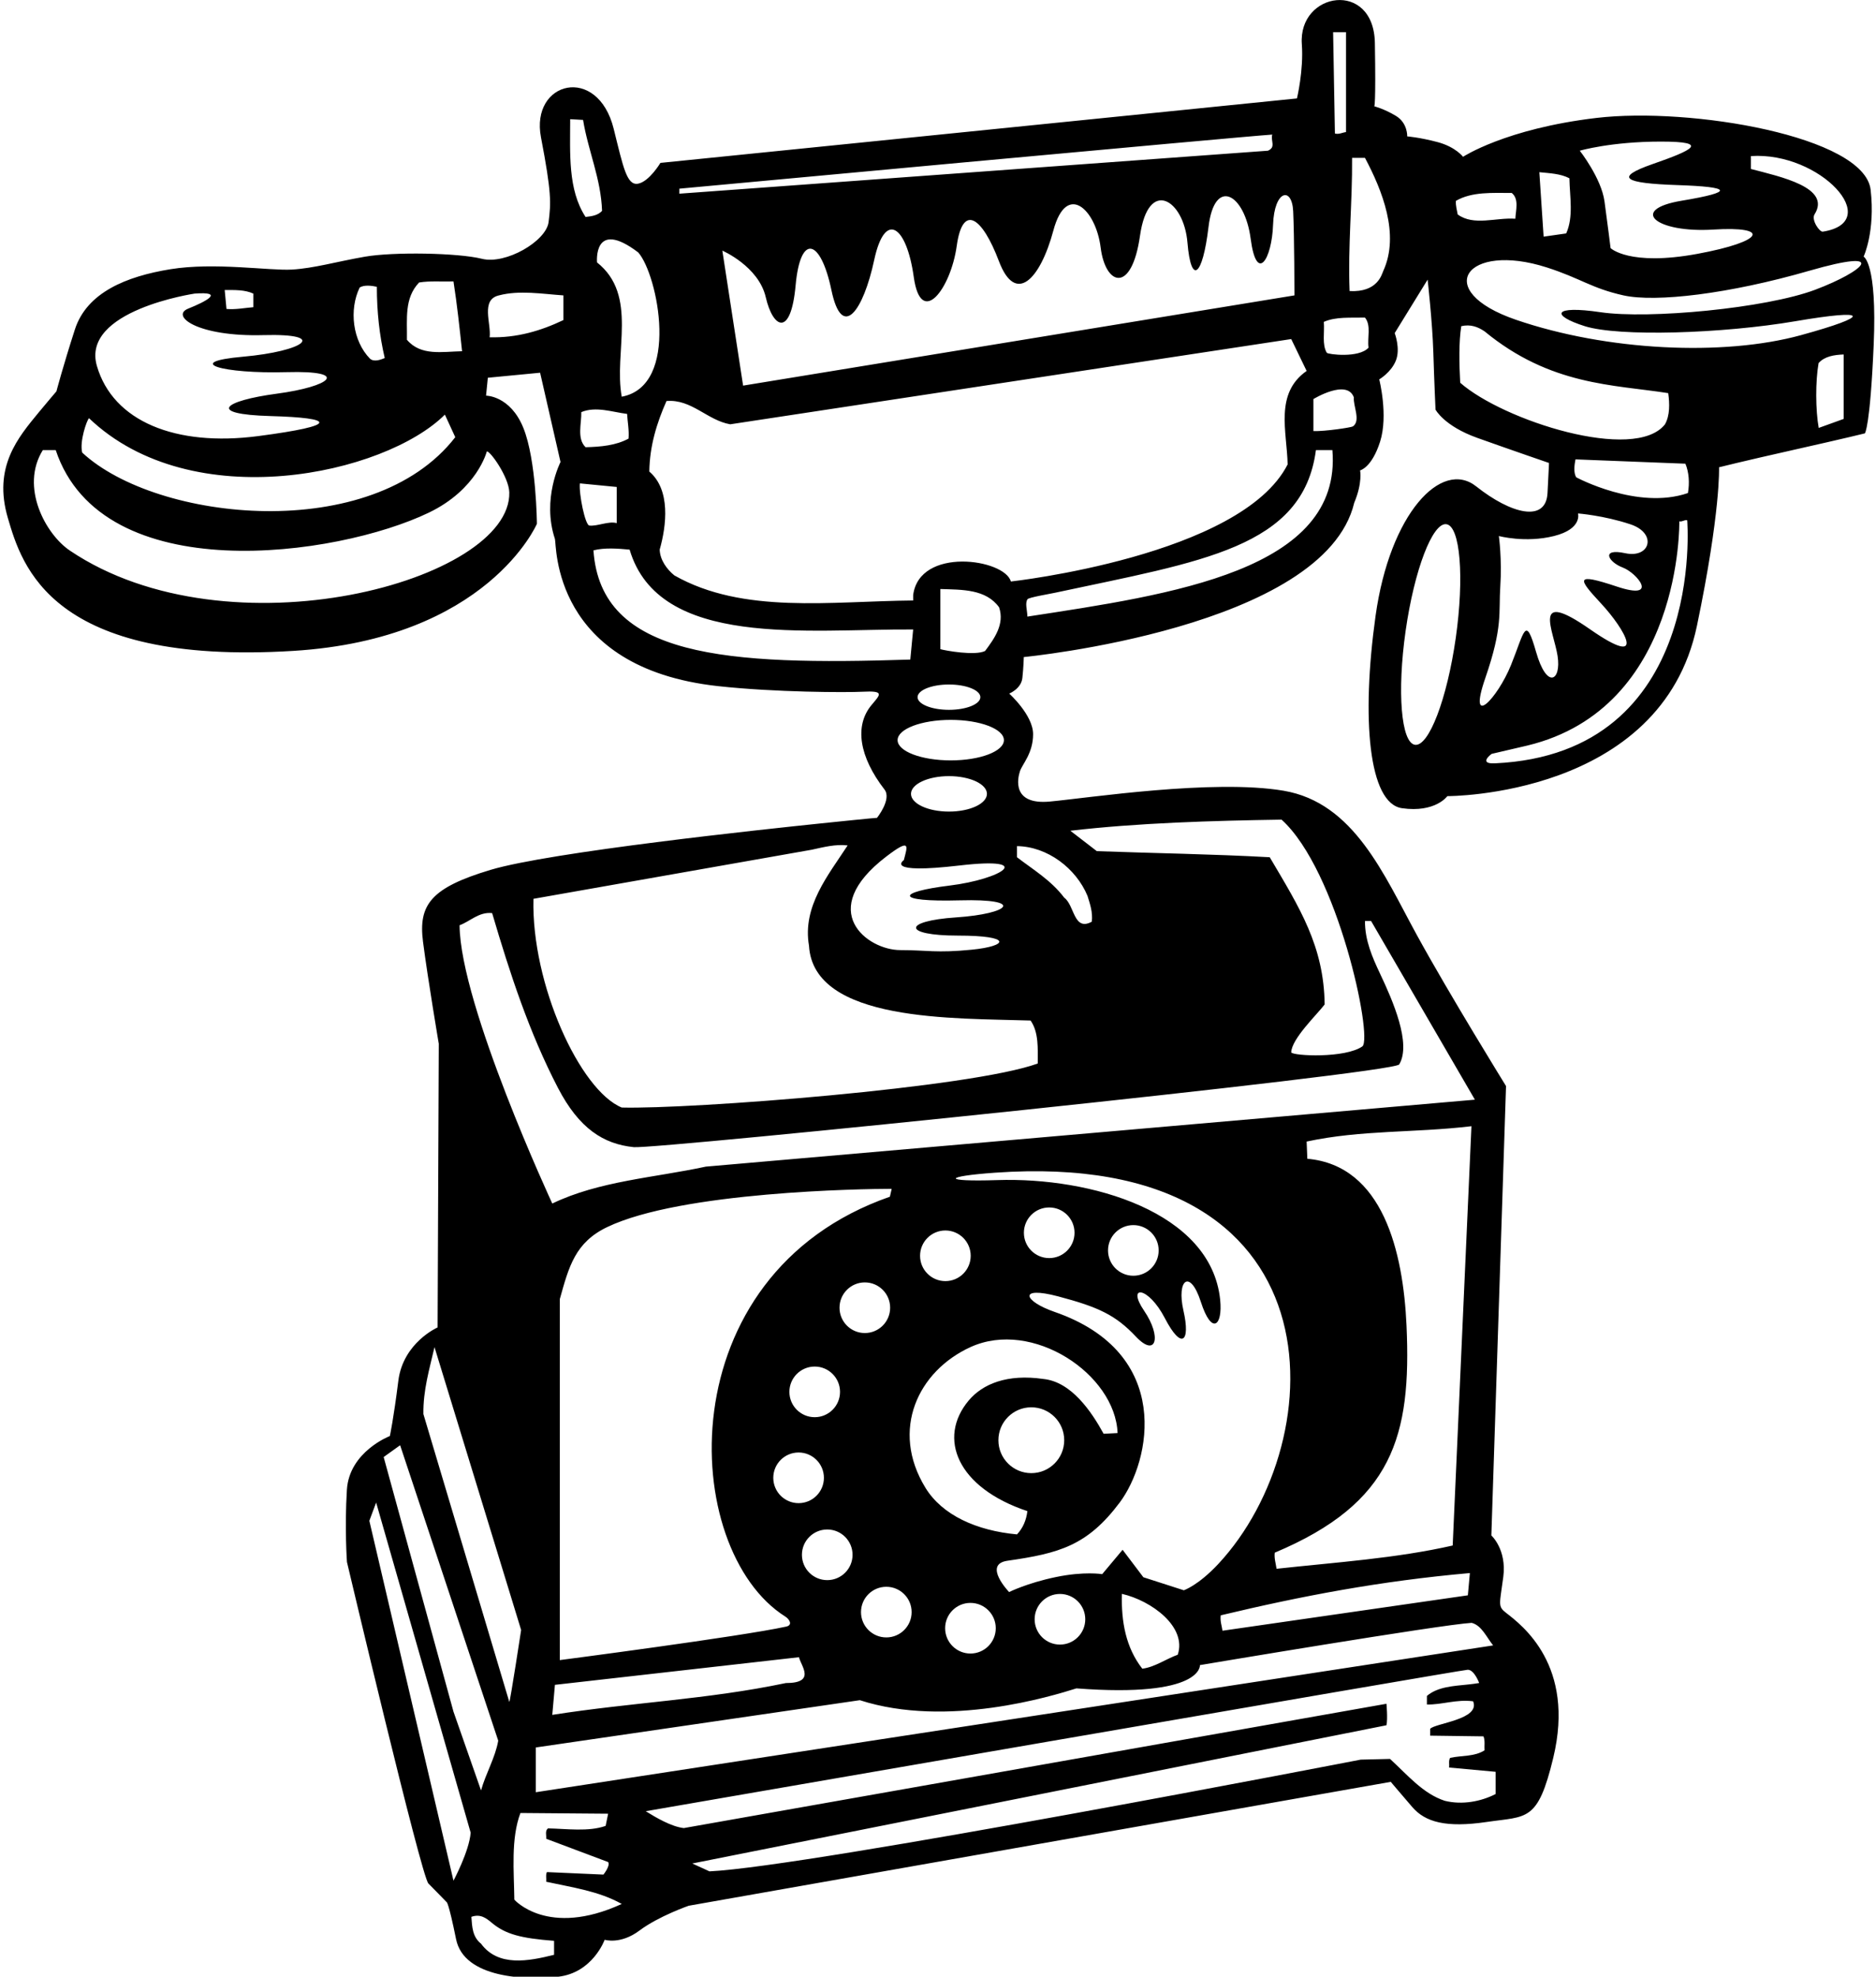 <?xml version="1.0" encoding="UTF-8"?>
<svg xmlns="http://www.w3.org/2000/svg" xmlns:xlink="http://www.w3.org/1999/xlink" width="524pt" height="552pt" viewBox="0 0 524 552" version="1.1">
<g id="surface1">
<path style=" stroke:none;fill-rule:nonzero;fill:rgb(0%,0%,0%);fill-opacity:1;" d="M 520.539 71.668 C 520.539 71.668 523.836 64.664 522.5 53 C 520.801 38.113 472.285 29.812 445.875 32.938 C 420.543 35.938 408.66 43.785 408.66 43.785 C 408.66 43.785 406.562 41.02 401.562 39.688 C 396.562 38.355 393.062 38.086 393.062 38.086 C 393.062 38.086 393.23 34.355 389.895 32.355 C 386.562 30.355 383.863 29.688 383.863 29.688 C 383.863 29.688 384.328 29.66 384.027 11.996 C 383.727 -5.672 362.562 -2.312 363.625 12.34 C 364.156 19.66 362.262 27.488 362.262 27.488 L 184.465 45.488 C 184.465 45.488 181.344 50.727 178.211 51.297 C 175.074 51.859 174.086 46.73 171.418 35.977 C 166.938 17.934 148.102 22.664 151.102 38.336 C 154.102 54 153.895 56.688 153.23 62.02 C 152.562 67.355 141.27 73.938 134.605 72.27 C 127.938 70.602 109.875 70.293 101.895 71.688 C 93.918 73.082 87.742 74.914 81.543 75.281 C 75.344 75.648 59.945 73.18 47.609 75.18 C 35.277 77.18 24.246 81.684 20.914 92.02 C 17.582 102.352 15.762 109.285 15.762 109.285 C 15.762 109.285 12.852 112.691 10.891 115.074 C 5.055 122.164 -2.008 130.359 2.195 144.656 C 6.09 157.895 14.176 185.918 81.875 181.766 C 136.211 178.43 149.965 146.285 149.965 146.285 C 149.965 146.285 149.836 128.457 146.168 119.457 C 142.504 110.457 135.762 110.488 135.762 110.488 L 136.262 105.488 L 150.863 104.086 L 156.562 129.02 C 156.562 129.02 151.277 139.336 155 150.5 C 155.5 152 154 186.5 200.562 191.605 C 216.504 193.352 236.438 193.402 240.875 193.172 C 247.207 192.836 245.902 193.938 243.469 196.84 C 238.566 202.68 240.008 211.359 247.062 220.488 C 249.141 223.176 244.965 228.387 244.965 228.387 C 244.965 228.387 244.883 228.32 229.148 229.953 C 213.414 231.59 153.672 237.918 137.008 242.918 C 120.34 247.918 116.82 252.664 118.156 263 C 119.488 273.332 122.562 291.488 122.562 291.488 L 122.23 370.688 C 122.23 370.688 112.598 374.922 111.262 385.59 C 109.93 396.254 108.895 401.02 108.895 401.02 C 108.895 401.02 97.562 405.355 96.895 416.02 C 96.23 426.688 96.91 436.199 96.91 436.199 C 96.91 436.199 117.664 523.988 119.664 525.988 C 121.664 527.988 124.762 531.188 124.762 531.188 C 124.762 531.188 125.258 531.035 127.391 541.535 C 129.605 552.441 146.922 553.02 155.879 552.016 C 165.562 550.93 168.895 541.688 168.895 541.688 C 168.895 541.688 173.293 543.105 178.625 539.105 C 183.961 535.105 192.363 532.188 192.363 532.188 L 388.465 497.59 C 388.465 497.59 390.898 500.48 394.496 504.652 C 398.094 508.824 403.883 510.465 415.219 508.801 C 426.551 507.133 429.52 508.879 433.852 490.879 C 440.066 465.07 425.164 453.875 420.66 450.387 C 418.277 448.539 418.895 448.02 419.895 440.355 C 420.895 432.688 416.562 428.785 416.562 428.785 L 420.66 303.285 C 420.66 303.285 404.84 277.719 395.688 260.992 C 386.531 244.27 378.207 224.148 358.539 220.816 C 338.875 217.484 303.875 222.855 293.219 223.84 C 282.562 224.824 284.23 217.355 284.895 215.355 C 285.562 213.355 288.562 210.355 288.562 205.02 C 288.562 199.688 281.895 193.688 281.895 193.688 C 281.895 193.688 285.23 192.355 285.562 189.355 C 285.895 186.355 285.965 183.488 285.965 183.488 C 285.965 183.488 369.926 175.406 378.262 140.398 C 380.621 134.789 379.895 131.355 379.895 131.355 C 379.895 131.355 383.152 130.664 385.488 123.328 C 387.82 115.996 385.246 105.941 385.246 105.941 C 385.246 105.941 388.562 104.02 389.895 100.688 C 391.23 97.355 389.562 93.02 389.562 93.02 L 398.762 78.086 C 398.762 78.086 400.098 89.977 400.352 98.332 C 400.609 106.688 400.965 114.387 400.965 114.387 C 400.965 114.387 403.332 118.961 412.664 122.293 C 422 125.629 432.66 129.285 432.66 129.285 C 432.66 129.285 432.684 129.277 432.25 137.676 C 431.816 146.074 421.988 143.488 412.324 135.824 C 402.656 128.156 388.215 143.348 384.215 172.016 C 380.215 200.684 382.27 224.363 391.602 225.695 C 400.938 227.027 404.273 222.324 404.273 222.324 C 404.273 222.324 464.016 222.605 473.988 174.746 C 480.656 142.746 480.16 130.488 480.16 130.488 C 480.16 130.488 486.262 128.938 501.219 125.574 C 516.172 122.211 520.895 121.02 520.895 121.02 C 520.895 121.02 522.352 119.336 523.352 96.336 C 524.352 73.336 520.539 71.668 520.539 71.668 Z M 117.062 78.887 C 120.062 78.387 123.465 78.688 126.664 78.586 C 127.664 84.988 128.363 91.488 129.062 98.086 C 123.562 98.188 117.562 99.488 113.664 94.887 C 113.762 89.086 112.863 83.285 117.062 78.887 Z M 100.465 80.285 C 101.762 79.488 103.863 79.785 105.262 80.086 C 105.262 86.988 105.965 93.586 107.465 99.988 C 106.465 100.387 104.562 101.188 103.363 100.188 C 98.461 95.188 97.461 86.488 100.465 80.285 Z M 70.762 81.988 L 70.762 85.785 C 68.262 85.988 65.961 86.488 63.262 86.285 L 62.762 80.988 C 65.562 80.988 68.363 80.887 70.762 81.988 Z M 54.363 81.988 C 62.914 81.352 57.562 84.188 52.562 86.188 C 47.562 88.188 55.062 94.082 73.562 93.582 C 92.062 93.082 84.871 98.113 67.871 99.613 C 50.871 101.113 62.055 104.426 80.055 103.926 C 98.055 103.426 92.375 107.93 77.375 109.93 C 62.375 111.93 57.562 115.688 75.562 116.188 C 93.562 116.688 95.062 118.789 72.062 121.789 C 49.062 124.789 31.562 117.688 27.062 102.188 C 22.562 86.688 54.363 81.988 54.363 81.988 Z M 24.863 116.785 C 53.734 144.355 107.5 132.5 124.262 115.785 L 127.164 122.086 C 104 152 43.836 145.789 22.961 126.387 C 22.164 123.285 24.262 117.285 24.863 116.785 Z M 135.965 126.086 C 136.762 125.688 142.141 133.172 142.254 137.492 C 142.902 162.172 63.996 183.754 19.5 153.742 C 12.758 149.199 5.547 136.023 11.961 125.688 L 15.562 125.688 C 28.57 164.711 94.156 155.508 119.809 143.145 C 133.316 136.637 135.965 126.086 135.965 126.086 Z M 375.965 8.988 L 375.965 36.887 C 374.965 36.988 374.062 37.586 372.863 37.285 L 372.363 8.988 Z M 361.207 58.996 C 361.539 65.996 361.562 82.488 361.562 82.488 L 207.562 107.688 L 201.762 69.988 C 201.762 69.988 211.895 74.355 213.895 83.02 C 215.895 91.688 220.895 94.355 222.23 79.688 C 223.562 65.02 229.23 66.688 232.23 81.02 C 235.23 95.355 241.176 86.617 244.176 72.617 C 247.176 58.617 253.23 63.02 255.23 77.355 C 257.23 91.688 265.562 80.688 267.23 68.688 C 268.895 56.688 274.352 60.602 279.016 72.934 C 283.684 85.266 290.562 78.02 294.23 64.355 C 297.895 50.688 306.098 58.453 307.43 69.121 C 308.762 79.789 316.09 82.164 318.422 65.832 C 320.754 49.5 330.676 55.734 331.676 67.734 C 332.676 79.734 335.895 77.355 337.562 63.355 C 339.23 49.355 347.664 54.004 349.332 66.672 C 350.996 79.34 355.258 72.41 355.59 62.742 C 355.922 53.074 360.875 51.996 361.207 58.996 Z M 189.762 52.688 C 189.762 52.688 347.262 38.086 355.363 37.586 C 354.863 39.387 356.465 41.086 354.16 42.086 L 189.762 54.086 Z M 178.262 70.488 C 183.746 76.664 190.078 107.711 173.664 110.785 C 171.363 98.285 178.363 82.488 166.762 73.285 C 166.762 73.285 165.605 60.898 178.262 70.488 Z M 162.363 115.086 C 166.465 113.387 171.062 115.086 175.164 115.586 C 175.262 117.688 175.762 120.086 175.562 122.488 C 172.062 124.387 167.863 124.785 163.562 124.887 C 161.062 122.488 162.465 118.188 162.363 115.086 Z M 157.363 89.387 C 151.062 92.387 144.363 94.387 136.762 94.188 C 137.262 90.387 134.164 83.688 139.363 82.488 C 145.062 80.988 151.465 82.086 157.363 82.488 Z M 159.262 33.285 L 162.863 33.488 C 164.262 42.086 167.863 49.887 168.164 58.887 C 166.965 60.188 165.262 60.387 163.562 60.586 C 158.562 52.988 159.262 42.688 159.262 33.285 Z M 164.613 146.762 C 163.426 146.621 161.664 137.887 161.965 134.988 L 172.262 135.988 L 172.262 146.086 C 169.988 145.438 166.824 147.027 164.613 146.762 Z M 165.762 153.688 C 168.863 152.887 172.664 153.188 175.863 153.488 C 184.062 181.188 225.664 175.586 255.062 175.785 L 254.262 184.188 C 202.863 185.871 167.797 183.602 165.762 153.688 Z M 265.062 191.152 C 269.906 191.152 273.832 192.734 273.832 194.688 C 273.832 196.641 269.906 198.223 265.062 198.223 C 260.219 198.223 256.293 196.641 256.293 194.688 C 256.293 192.734 260.219 191.152 265.062 191.152 Z M 262.66 181.285 L 262.66 164.488 C 268.762 164.688 275.363 164.488 279.062 169.586 C 280.66 174.285 277.762 178.285 275.16 181.785 C 272.363 183.188 264.062 181.688 262.66 181.285 Z M 265.562 201.031 C 273.762 201.031 280.41 203.562 280.41 206.688 C 280.41 209.812 273.762 212.344 265.562 212.344 C 257.363 212.344 250.715 209.812 250.715 206.688 C 250.715 203.562 257.363 201.031 265.562 201.031 Z M 275.668 221.688 C 275.668 224.422 270.922 226.637 265.062 226.637 C 259.203 226.637 254.457 224.422 254.457 221.688 C 254.457 218.953 259.203 216.738 265.062 216.738 C 270.922 216.738 275.668 218.953 275.668 221.688 Z M 247.562 239.188 C 254.508 233.883 253.457 236.293 252.457 240.191 C 252.457 240.191 246.562 244.188 268.062 241.688 C 289.562 239.188 279.898 245.504 265.195 247.305 C 250.496 249.105 249.562 251.926 268.062 251.426 C 286.562 250.926 282.062 255.188 267.062 256.188 C 252.062 257.188 252.055 261.27 267.555 261.27 C 283.055 261.27 281.512 264.199 271.512 265.199 C 261.512 266.199 258.926 265.316 251.426 265.316 C 242.293 265.316 227.691 254.371 247.562 239.188 Z M 121.363 376.188 L 145.562 455.188 C 145.562 455.188 142.562 474.785 142.262 475.285 L 118.262 394.887 C 118.164 388.188 119.965 382.285 121.363 376.188 Z M 111.762 403.59 L 139.164 486.09 C 138.363 490.785 135.664 495.285 134.363 499.988 L 126.664 477.988 L 107.164 406.887 Z M 126.664 525.188 L 103.164 424.688 L 105.062 419.59 L 131.465 511.789 C 131.062 516.988 126.664 525.188 126.664 525.188 Z M 154.762 545.887 C 147.562 547.688 139.164 549.289 134.363 542.789 C 131.965 540.887 131.863 538.086 131.664 535.289 C 134.133 534.402 135.758 535.598 137.305 536.902 C 141.148 540.141 145.445 541.27 154.762 541.988 Z M 143.664 530.488 C 143.562 522.488 142.664 513.488 145.363 506.289 L 169.863 506.488 L 169.164 509.887 C 164.363 511.586 158.262 510.688 153.062 510.586 C 152.164 511.289 152.664 512.488 152.562 513.488 L 169.863 519.988 C 170.562 520.988 168.551 523.488 168.551 523.488 L 152.762 522.789 C 152.363 523.586 152.664 524.586 152.562 525.488 C 159.863 527.086 167.262 528.086 173.664 531.688 C 152.988 541.176 143.664 530.488 143.664 530.488 Z M 417.762 500.988 C 413.66 503.086 408.465 504.086 403.562 502.887 C 397.465 500.887 393.262 495.785 388.262 491.188 L 380.062 491.387 C 380.062 491.387 225.965 521.289 198.164 522.586 L 193.363 520.387 L 387.262 481.785 C 387.66 479.988 387.262 475.785 387.262 475.785 L 191 510.5 C 187.5 510.098 183.262 507.586 180.363 505.789 C 180.363 505.789 408.113 466.336 409.949 466.289 C 411.785 466.238 413.16 469.988 413.16 469.988 C 412.16 470.168 411.129 470.293 410.086 470.402 C 405.922 470.836 401.602 471.027 398.562 473.59 L 398.562 475.988 C 402.762 476.09 406.762 474.488 411.465 475.09 C 413.562 480.188 400.863 481.188 399.465 482.785 L 399.465 484.688 L 414.363 484.887 C 414.863 486.09 414.562 487.488 414.66 488.785 C 411.863 490.59 408.262 490.188 405.062 490.887 C 404.562 491.59 404.863 492.688 404.762 493.59 L 417.762 494.785 Z M 417.062 459.488 L 149.664 500.488 L 149.664 487.988 L 240.164 474.785 C 264.562 482.688 293.965 473.59 300.66 471.488 C 336.062 474.188 335.16 464.988 335.16 464.988 C 335.16 464.988 402.363 453.688 411.062 453.188 C 413.863 453.887 415.262 457.285 417.062 459.488 Z M 392.867 370.195 C 391.945 349.664 386.316 325.449 365.16 323.59 L 364.965 318.785 C 380.363 315.488 395 316.398 411 314.5 L 405.762 431.59 C 389.965 435.188 373.062 436.285 356.562 438.09 C 356.363 436.59 355.863 435.188 356.062 433.59 C 389.113 419.703 394.246 400.969 392.867 370.195 Z M 410.562 439.285 L 410 445.5 L 341.465 455.387 C 341.262 453.988 340.762 452.688 340.965 451.09 C 363.562 445.688 385.5 441.5 410.562 439.285 Z M 340.309 436.723 C 334.656 442.785 330.66 444.09 330.66 444.09 L 319.363 440.453 L 313.562 432.785 L 307.863 439.59 C 307.863 439.59 302.879 438.742 294.879 440.41 C 286.879 442.074 281.863 444.59 281.863 444.59 C 281.863 444.59 274.41 436.844 281.41 435.844 C 295.887 433.777 303.727 431.621 312.754 419.586 C 321.43 408.016 327.828 377.871 294.562 366.355 C 285.895 363.355 284.23 359.02 295.562 362.02 C 306.895 365.02 311.617 367.258 317.281 373.258 C 322.949 379.258 324.562 373.355 319.562 366.02 C 314.562 358.688 320.703 359.117 325.371 368.117 C 330.039 377.117 332.562 374.785 330.562 366.02 C 328.562 357.254 332.43 354.254 335.43 363.586 C 338.43 372.922 341.562 370.355 340.816 362.992 C 338.316 338.348 304.562 328.688 278.543 329.547 C 262.906 330.059 263.551 328.496 277.945 327.48 C 375.43 320.613 372.445 402.254 340.309 436.723 Z M 328.965 462.09 C 325.66 463.285 322.465 465.59 319.062 465.988 C 314.465 460.09 313.16 452.887 313.363 445.09 C 321.633 446.984 331.559 454.289 328.965 462.09 Z M 303.133 452.188 C 303.133 456.094 299.969 459.258 296.062 459.258 C 292.156 459.258 288.992 456.094 288.992 452.188 C 288.992 448.281 292.156 445.117 296.062 445.117 C 299.969 445.117 303.133 448.281 303.133 452.188 Z M 288.062 411.379 C 282.984 411.379 278.871 407.266 278.871 402.188 C 278.871 397.109 282.984 392.996 288.062 392.996 C 293.141 392.996 297.254 397.109 297.254 402.188 C 297.254 407.266 293.141 411.379 288.062 411.379 Z M 285.992 344.258 C 285.992 340.355 289.156 337.188 293.062 337.188 C 296.969 337.188 300.133 340.355 300.133 344.258 C 300.133 348.164 296.969 351.328 293.062 351.328 C 289.156 351.328 285.992 348.164 285.992 344.258 Z M 309.492 349.188 C 309.492 345.281 312.656 342.117 316.562 342.117 C 320.469 342.117 323.633 345.281 323.633 349.188 C 323.633 353.094 320.469 356.258 316.562 356.258 C 312.656 356.258 309.492 353.094 309.492 349.188 Z M 271.133 350.688 C 271.133 354.594 267.969 357.758 264.062 357.758 C 260.156 357.758 256.992 354.594 256.992 350.688 C 256.992 346.781 260.156 343.617 264.062 343.617 C 267.969 343.617 271.133 346.781 271.133 350.688 Z M 271.062 376.188 C 288.367 368.277 311.52 383.738 312.16 400.188 L 308.262 400.387 C 304.863 394.188 299.262 385.887 291.465 385.09 C 281.273 383.602 274.422 386.508 270.566 391.109 C 261.789 401.586 267.34 415.445 286.965 421.988 C 286.66 424.488 285.762 426.688 284.062 428.488 C 272.781 427.441 263.168 423.129 258.473 415.438 C 248.621 399.309 256.426 382.879 271.062 376.188 Z M 278.133 454.688 C 278.133 458.594 274.969 461.758 271.062 461.758 C 267.156 461.758 263.992 458.594 263.992 454.688 C 263.992 450.781 267.156 447.617 271.062 447.617 C 274.969 447.617 278.133 450.781 278.133 454.688 Z M 254.633 450.188 C 254.633 454.094 251.469 457.258 247.562 457.258 C 243.656 457.258 240.492 454.094 240.492 450.188 C 240.492 446.281 243.656 443.117 247.562 443.117 C 251.469 443.117 254.633 446.281 254.633 450.188 Z M 223.062 405.617 C 226.969 405.617 230.133 408.781 230.133 412.688 C 230.133 416.594 226.969 419.758 223.062 419.758 C 219.156 419.758 215.992 416.594 215.992 412.688 C 215.992 408.781 219.156 405.617 223.062 405.617 Z M 220.492 388.688 C 220.492 384.781 223.656 381.617 227.562 381.617 C 231.469 381.617 234.633 384.781 234.633 388.688 C 234.633 392.594 231.469 395.758 227.562 395.758 C 223.656 395.758 220.492 392.594 220.492 388.688 Z M 231.062 427.117 C 234.969 427.117 238.133 430.281 238.133 434.188 C 238.133 438.094 234.969 441.258 231.062 441.258 C 227.156 441.258 223.992 438.094 223.992 434.188 C 223.992 430.281 227.156 427.117 231.062 427.117 Z M 234.492 365.188 C 234.492 361.281 237.656 358.117 241.562 358.117 C 245.469 358.117 248.633 361.281 248.633 365.188 C 248.633 369.094 245.469 372.258 241.562 372.258 C 237.656 372.258 234.492 369.094 234.492 365.188 Z M 248.562 334.188 C 186.223 355.934 189.738 432.801 219.391 451.465 C 220.418 452.109 221.582 453.805 219.574 454.242 C 206.902 457.012 156.363 463.59 156.363 463.59 L 156.363 362.785 C 158.914 353.621 160.68 346.957 169.562 342.688 C 190.234 332.75 241.062 331.988 249.062 331.988 Z M 223.164 462.785 C 223.754 465.262 228 470 219.5 470 C 197.602 474.598 176.562 475.387 154.262 478.887 L 155 470.5 Z M 382.965 257.188 L 411.965 307.09 L 197.164 325.785 C 182.762 328.887 167.363 329.785 154.262 336.09 C 154.262 336.09 128.562 280.785 128.363 258.387 C 131.363 257.285 133.762 254.586 137.465 254.988 C 142.402 271.75 147.801 288.316 155.84 303.785 C 161.77 315.203 168.59 319.484 177.016 320.348 C 183.133 320.969 389.297 299.809 390.824 297.246 C 394.285 291.441 389.039 279.438 385.496 271.953 C 383.297 267.301 381.223 262.551 381.262 257.188 Z M 357.965 228.887 C 373.66 243.086 383.465 289.488 380.562 292.188 C 375.762 295.59 361.262 294.887 360.66 293.887 C 360.762 290.09 367.801 283.398 370 280.5 C 369.801 264.199 363 253.5 354.66 239.387 C 338.363 238.488 322.762 238.285 306.363 237.688 L 298.965 231.988 C 317.965 229.785 338.562 229.188 357.965 228.887 Z M 284.062 236.285 C 292.562 236.387 300.562 242.488 303.762 250.188 C 304.465 252.488 305.262 254.688 304.965 257.387 C 299.863 260.188 300.16 252.785 297.262 250.688 C 293.562 245.785 288.465 242.785 284.062 239.387 Z M 287.863 284.988 C 290.16 288.285 289.863 292.785 289.863 296.988 C 271.262 303.785 192.965 309.785 173.664 309.285 C 162 304.5 148.398 274.801 149 251 L 226.762 237.285 C 229.965 236.586 233.363 235.688 236.762 236.086 C 231.363 244.387 224.062 253.086 225.965 264.086 C 227.211 285.551 266.848 284.289 287.863 284.988 Z M 282.363 162.387 C 280.562 156.02 256.793 152.641 255.062 166.188 L 255.062 167.688 C 232.062 167.887 207.562 171.586 188.363 160.688 C 186.262 158.988 184.363 156.387 184.262 153.488 C 186.164 146.785 187.363 136.785 181.363 131.688 C 181.465 124.488 183.465 118.086 186.164 111.988 C 193.164 111.387 197.562 117.387 203.965 118.488 L 360.66 94.688 L 364.965 103.586 C 355.965 109.887 359.465 120.488 359.66 129.688 C 346.66 155.285 282.363 162.387 282.363 162.387 Z M 286.965 172.188 C 286.965 170.555 286.223 168.406 287.012 167.332 C 287.379 166.828 292.961 165.898 294.723 165.523 C 335.676 156.738 363.969 153.012 367.562 125.688 L 372.16 125.688 C 374.969 159.352 327.188 166.023 286.965 172.188 Z M 377.902 119.066 C 377.453 119.387 370.062 120.488 366.863 120.387 L 366.863 111.438 C 366.863 111.438 376.262 105.688 378.16 110.988 C 377.91 113.324 380.164 117.469 377.902 119.066 Z M 382.262 97.086 C 379.562 100.086 370.863 98.953 370.598 98.516 C 369.211 96.227 370.016 92.738 369.762 89.887 C 373.16 88.387 377.262 88.785 381.262 88.688 C 383.062 90.887 381.863 94.285 382.262 97.086 Z M 386.355 75.707 C 385.938 76.617 384.812 81.688 376.965 81.285 C 376.465 68.586 377.762 56.586 377.66 44.086 L 381.262 44.086 C 386.039 53.086 391.066 65.461 386.355 75.707 Z M 406.617 178.184 C 404.191 195.195 399.094 208.539 395.23 207.988 C 391.363 207.438 390.191 193.203 392.613 176.191 C 395.039 159.18 400.137 145.836 404.004 146.387 C 407.867 146.938 409.039 161.172 406.617 178.184 Z M 489.062 43.586 C 508.398 42.297 526.469 61.969 509.16 64.688 C 508.262 64.887 505.852 61.414 506.836 59.859 C 511.562 52.367 497.395 49.367 489.062 47.188 Z M 463.934 39.539 C 477.934 39.539 472.547 42 461.648 45.801 C 450.746 49.602 453.562 51.188 468.562 51.688 C 483.562 52.188 484.742 53.547 469.742 56.047 C 454.742 58.547 462.559 65.109 478.559 64.109 C 494.559 63.109 493.066 67.398 474.066 70.898 C 455.066 74.398 449.863 69.285 449.863 69.285 C 449.863 69.285 449.059 62.734 448.164 56.238 C 447.273 49.738 441.262 42.086 441.262 42.086 C 441.262 42.086 449.934 39.539 463.934 39.539 Z M 438.363 49.785 C 438.465 55.086 439.562 60.488 437.465 65.188 L 431.16 66.086 L 429.965 48.086 C 432.965 48.387 435.863 48.488 438.363 49.785 Z M 406.66 56.086 C 411.16 53.488 416.863 53.887 422.262 53.887 C 424.363 55.586 423.363 58.785 423.262 61.086 C 417.863 60.688 411.66 63.188 407.16 59.887 C 406.965 58.688 406.562 57.488 406.66 56.086 Z M 407.863 106.887 C 407.562 101.488 407.465 95.387 408.16 91.086 C 410.785 90.484 412.812 91.285 414.664 92.531 C 433.062 107.688 450.66 107.387 465.965 109.785 C 466.363 112.688 466.465 115.988 465.062 118.488 C 456.633 129.23 419.859 117.445 407.863 106.887 Z M 414.859 189.391 C 419.859 174.891 418.562 171.188 419.062 163.688 C 419.562 156.188 418.66 149.688 418.66 149.688 C 418.66 149.688 426.062 151.688 434.062 149.688 C 442.062 147.688 440.762 143.387 440.762 143.387 C 440.762 143.387 447.926 143.922 455.426 146.422 C 462.926 148.922 460.965 155.988 453.965 154.488 C 446.965 152.988 449.262 156.988 453.262 158.488 C 457.262 159.988 463.629 167.805 451.629 163.805 C 439.629 159.805 440.762 161.586 447.262 168.586 C 453.762 175.586 460.562 187.188 444.062 175.688 C 427.562 164.188 433.996 176.188 435.062 183.188 C 436.129 190.188 432.062 192.586 429.062 182.086 C 426.062 171.586 425.855 176.301 422.062 185.688 C 418.27 195.074 409.859 203.891 414.859 189.391 Z M 417.539 213.164 C 412.734 213.383 416.641 210.523 416.641 210.523 L 426.66 208.188 C 470.062 197.688 469.062 145.586 469.062 145.586 C 469.965 145.785 470.465 145.086 471.262 145.285 C 471.262 145.285 476.781 210.461 417.539 213.164 Z M 471.465 137.688 C 457.379 142.543 440.262 133.285 440.262 133.285 C 439.465 131.988 439.762 129.785 440.062 128.285 L 470.762 129.488 C 471.762 131.887 471.965 134.887 471.465 137.688 Z M 514.965 116.988 L 508 119.5 C 507.102 114.5 507.062 106.488 507.965 101.387 C 509.66 99.488 512.363 99.086 514.965 98.988 Z M 507.023 80.91 C 493.23 86.105 460.496 89.176 447.062 87.188 C 433.629 85.199 433.16 88.086 442.66 91.086 C 452.16 94.086 481.062 93.188 501.562 89.688 C 522.062 86.188 523.055 88.098 503.012 93.602 C 481.348 99.547 448.777 97.996 423.418 89.293 C 399.676 81.145 409.547 67.461 432.062 74.688 C 441.562 77.738 444.465 80.488 453.465 82.488 C 462.465 84.488 482.891 82.105 505.391 75.605 C 527.891 69.105 520.816 75.711 507.023 80.91 "/>
</g>
</svg>
